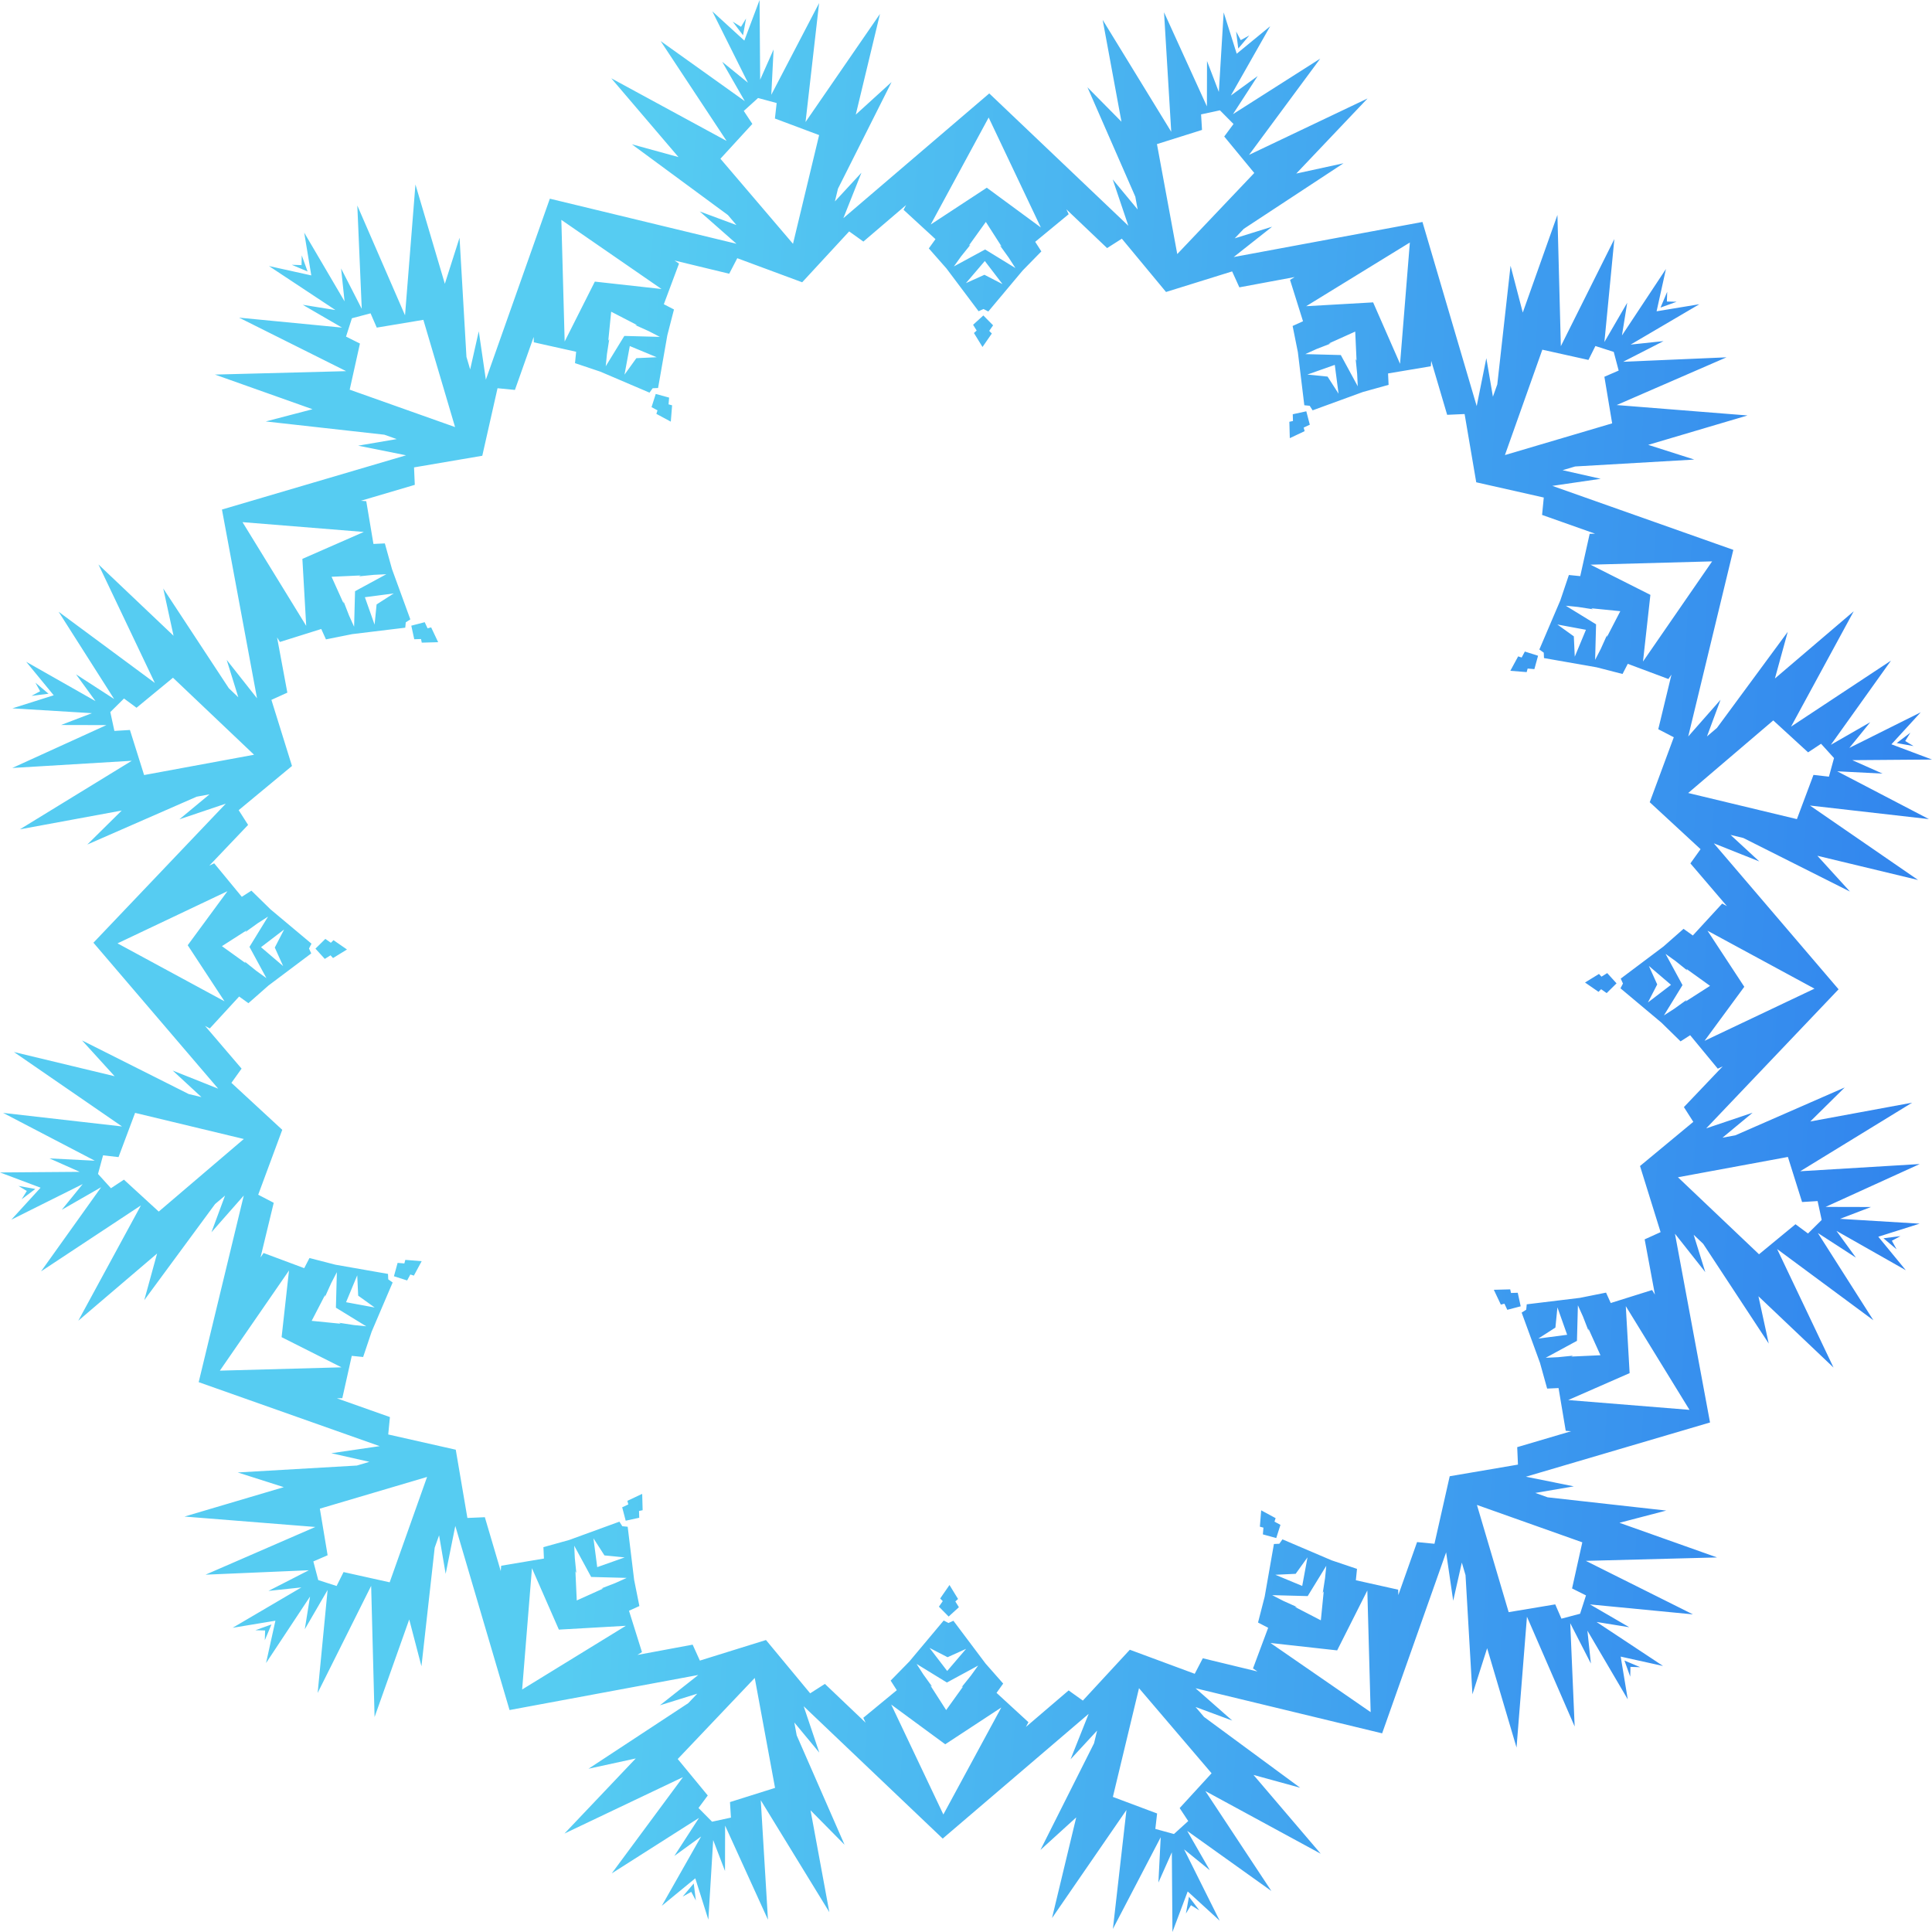<svg width="92" height="92" fill="none" xmlns="http://www.w3.org/2000/svg"><path d="m89.69 58.965.623.526-.224-.408.41-.22-.81.102ZM77.354 79.073l.276.767.01-.465.465.015-.751-.317ZM56.617 90.319l-.144.802.24-.397.396.245-.492-.65Zm-23.582-.63-.526.624.408-.224.22.41-.102-.81ZM12.927 77.355l-.767.276.465.01-.015.465.317-.751ZM1.681 56.617l-.802-.144.398.24-.246.396.65-.492Zm.63-23.582-.624-.526.224.408-.41.22.81-.102Zm12.335-20.108-.277-.767-.01.465-.464-.015.751.317ZM35.383 1.681l.144-.802-.24.398-.396-.246.492.65Zm23.582.63.526-.624-.408.224-.22-.41.102.81Zm20.108 12.335.767-.277-.465-.01.015-.464-.317.751Zm11.246 20.737.802.144-.397-.24.245-.396-.65.492Zm-3.572 22.709-.652.646-.596-.441-1.736 1.43-3.861-3.667 5.236-.967.675 2.146.74-.045.194.898ZM75.242 76.845l-.888.234-.295-.68-2.218.37-1.511-5.106 5.018 1.781-.488 2.196.663.331-.281.874Zm-19.34 10.489-.886-.242.084-.736-2.106-.789 1.244-5.177 3.456 4.051-1.52 1.658.408.618-.68.617Zm-21.994-.587-.646-.652.441-.596-1.43-1.736 3.667-3.861.967 5.236-2.146.675.045.74-.898.194ZM15.155 75.242l-.234-.888.68-.295-.37-2.218 5.106-1.511-1.781 5.018-2.196-.488-.331.663-.874-.281ZM4.667 55.902l.24-.886.737.084.789-2.106 5.177 1.244-4.051 3.456-1.658-1.52-.618.408-.616-.68Zm.586-21.994.652-.646.596.441 1.736-1.43 3.861 3.667-5.236.967-.675-2.146-.74.045-.194-.898Zm11.505-18.753.888-.234.295.68 2.219-.37 1.51 5.106-5.018-1.781.488-2.196-.663-.331.281-.874Zm19.34-10.488.886.24-.084.737 2.106.789-1.244 5.177-3.456-4.051 1.52-1.658-.408-.618.68-.616Zm21.994.586.646.652-.441.596 1.43 1.736-3.667 3.861-.967-5.236 2.146-.675-.045-.74.898-.194Zm18.753 11.505.234.888-.68.295.37 2.219-5.106 1.51 1.781-5.018 2.196.488.331-.663.874.281Zm10.489 19.34-.242.886-.736-.084-.789 2.106-5.177-1.244 4.051-3.456 1.658 1.52.618-.408.617.68Zm-8.419 10.78-.398-.882 1.054.9-1.1.842.444-.86Zm-3.97-16.575-.786-.565 1.362.252-.532 1.28-.045-.967Zm-11.727-12.37-.963-.096 1.306-.462.18 1.373-.523-.814Zm-16.34-4.848-.882.398.9-1.054.842 1.1-.86-.444Zm-16.575 3.97-.565.786.252-1.362 1.28.532-.967.045Zm-12.37 11.727-.096.963-.462-1.306 1.373-.18-.814.523Zm-4.848 16.34.398.882-1.054-.9 1.1-.842-.444.86Zm3.97 16.575.786.565-1.362-.252.532-1.28.045.967Zm11.727 12.37.963.096-1.306.463-.18-1.374.523.814Zm16.34 4.848.882-.398-.9 1.054-.842-1.1.86.444Zm16.575-3.97.565-.786-.252 1.362-1.28-.532.967-.045Zm12.37-11.727.096-.963.463 1.306-1.374.18.814-.523Zm6.052-16.308-.807-1.487.478.343.56.45-.048-.082 1.129.811-1.17.75.052-.08-.584.42-.495.318.885-1.443ZM76.003 29.73l-1.442-.885.585.058.71.11-.083-.047 1.384.138-.639 1.235.005-.095-.295.655-.27.523.045-1.692ZM63.848 16.907l-1.692-.045.536-.242.67-.26h-.095l1.267-.571.064 1.388-.043-.085.072.715.028.588-.807-1.488ZM46.91 11.88l-1.487.807.343-.478.45-.56-.082.048.811-1.129.75 1.17-.08-.052.42.584.318.495-1.443-.885ZM29.73 15.997l-.885 1.443.058-.586.11-.71-.047.083.138-1.384 1.235.639-.095-.005.655.295.523.27-1.692-.045ZM16.907 28.152l-.045 1.692-.242-.536-.26-.67v.095l-.571-1.267 1.388-.064-.085.043.715-.072.588-.028-1.488.807ZM11.88 45.09l.807 1.488-.478-.344-.56-.45.048.082-1.129-.811 1.17-.75-.052.08.584-.42.495-.318-.885 1.443Zm4.116 17.181 1.443.885-.586-.058-.71-.11.083.047-1.384-.138.639-1.235-.005.095.295-.655.27-.523-.045 1.692Zm12.155 12.822 1.692.045-.536.242-.67.26h.095l-1.267.572-.064-1.39.043.086-.072-.715-.028-.588.807 1.488ZM45.09 80.12l1.488-.807-.344.478-.45.56.082-.048-.811 1.129-.75-1.17.08.052-.42-.584-.318-.495 1.443.885Zm17.181-4.116.885-1.442-.058.585-.11.71.047-.083-.138 1.384-1.235-.639.095.005-.655-.295-.523-.27 1.692.045Zm12.822-12.155.045-1.692.242.536.26.67v-.095l.572 1.267-1.39.064.086-.043-.715.072-.588.028 1.488-.807Zm7.968-16.86-1.752-2.67 5.095 2.76-5.235 2.484 1.892-2.573ZM78.59 28.327l-2.852-1.437 5.792-.158-3.292 4.77.352-3.175ZM65.386 14.399l-3.188.182 4.938-3.033-.467 5.776-1.282-2.925ZM46.99 8.939l-2.67 1.752 2.759-5.095 2.484 5.235-2.573-1.892ZM28.326 13.41l-1.437 2.852-.158-5.792 4.77 3.292-3.175-.352ZM14.399 26.613l.182 3.189-3.033-4.938 5.776.467-2.925 1.282Zm-5.46 18.398 1.752 2.67-5.095-2.759 5.235-2.484-1.892 2.573Zm4.471 18.663 2.852 1.437-5.792.158 3.292-4.77-.352 3.175Zm13.203 13.927 3.189-.182-4.938 3.033.467-5.776 1.282 2.925Zm18.398 5.46 2.67-1.752-2.759 5.095-2.484-5.235 2.573 1.892Zm18.663-4.471 1.437-2.852.158 5.792-4.77-3.292 3.175.352Zm13.927-13.204-.182-3.188 3.033 4.938-5.776-.467 2.925-1.282Zm9.95-18.277-5.94-6.95 2.165.862-1.368-1.264.606.146 5.078 2.552-1.55-1.704 4.795 1.153-5.148-3.545 5.664.646-4.367-2.277 2.159.11-1.441-.64L92 36.169l-1.932-.726 1.393-1.523-3.397 1.695.994-1.224-1.874 1.076 2.862-4.008-4.757 3.142 2.983-5.492-3.752 3.2.61-2.221-3.371 4.576-.475.404.647-1.746-1.539 1.748 2.147-8.886-8.619-3.047 2.305-.337-1.817-.41.598-.177 5.674-.329-2.194-.7 4.729-1.4-6.23-.496 5.228-2.272-4.92.211 1.923-.984-1.567.166 3.273-1.922-2.037.337.446-2.016-2.095 3.166.25-1.557-1.086 1.87.474-4.903-2.548 5.1-.163-6.248-1.65 4.647-.582-2.228-.631 5.648-.209.588-.313-1.836-.459 2.283-2.583-8.768-8.988 1.67 1.828-1.444-1.779.553.43-.452 4.749-3.122-2.25.49 3.395-3.576-5.643 2.686 3.39-4.583-4.155 2.644 1.175-1.814-1.275.927 1.873-3.301-1.595 1.31L58.27.59l-.23 3.789-.563-1.473-.005 2.161L55.43.585l.343 5.69L52.508.946l.895 4.85-1.619-1.639 2.278 5.207.113.613-1.189-1.434.745 2.208-6.623-6.302-6.948 5.94.861-2.165-1.264 1.368.146-.606 2.552-5.078-1.704 1.55L41.904.663l-3.545 5.148.646-5.664-2.277 4.367.11-2.159-.64 1.441L36.17 0l-.726 1.932L33.92.54l1.695 3.397-1.224-.994 1.076 1.874-4.008-2.862L34.6 6.711l-5.492-2.983 3.2 3.752-2.221-.61 4.576 3.371.404.475-1.746-.647 1.748 1.539-8.886-2.147-3.047 8.619-.337-2.305-.41 1.817-.177-.598-.329-5.674-.7 2.194-1.4-4.729-.496 6.23-2.272-5.228.211 4.92-.984-1.924.166 1.568-1.922-3.273.337 2.037-2.016-.446 3.166 2.095-1.557-.25 1.87 1.086-4.903-.474 5.1 2.548-6.248.163 4.647 1.65-2.228.582 5.648.631.588.209-1.836.313 2.283.459-8.768 2.583 1.67 8.988-1.444-1.828.553 1.779-.452-.43-3.122-4.749.49 2.25-3.576-3.395 2.686 5.643-4.583-3.391 2.644 4.156-1.814-1.175.927 1.275-3.301-1.873 1.31 1.595-1.968.622 3.789.23-1.473.563 2.161.005L.585 36.57l5.69-.343-5.329 3.265 4.85-.895-1.639 1.619 5.207-2.278.613-.113-1.434 1.189 2.208-.744-6.302 6.621 5.94 6.95-2.165-.862 1.368 1.264-.606-.146-5.078-2.552 1.55 1.704-4.795-1.153 5.148 3.545-5.664-.646 4.367 2.277-2.159-.11 1.441.64L0 55.831l1.932.726L.54 58.08l3.397-1.695-.994 1.224 1.874-1.076-2.862 4.008L6.711 57.4l-2.983 5.492 3.752-3.2-.61 2.221 3.371-4.576.475-.404-.647 1.746 1.539-1.748-2.147 8.886 8.619 3.047-2.305.337 1.816.41-.597.177-5.674.329 2.194.7-4.729 1.4 6.23.496-5.228 2.272 4.92-.211-1.924.984 1.568-.166-3.273 1.922 2.037-.337-.446 2.016 2.095-3.166-.25 1.557 1.086-1.87-.474 4.903 2.548-5.1.163 6.248 1.65-4.647.582 2.228.631-5.648.209-.588.313 1.836.459-2.283 2.583 8.768 8.988-1.67-1.828 1.444 1.779-.553-.43.452-4.749 3.122 2.25-.49-3.395 3.576 5.643-2.686-3.391 4.583 4.156-2.644-1.175 1.814 1.275-.927-1.873 3.302 1.595-1.31.622 1.968.23-3.79.563 1.473.005-2.161 2.041 4.482-.343-5.69 3.265 5.329-.895-4.85 1.619 1.639-2.278-5.207-.113-.613 1.189 1.434-.744-2.208 6.621 6.302 6.95-5.94-.862 2.165 1.264-1.368-.146.606-2.552 5.078 1.704-1.55-1.153 4.795 3.545-5.148-.646 5.664 2.277-4.367-.11 2.159.64-1.441.029 3.796.726-1.932 1.523 1.393-1.695-3.397 1.224.994-1.076-1.874 4.008 2.862-3.142-4.757 5.492 2.983-3.2-3.752 2.221.61-4.576-3.371-.404-.475 1.746.647-1.748-1.539 8.886 2.147 3.047-8.619.337 2.305.41-1.817.177.598.329 5.674.7-2.194 1.4 4.729.496-6.23 2.272 5.228-.211-4.92.984 1.923-.166-1.567 1.922 3.273-.337-2.037 2.016.446-3.166-2.095 1.557.25-1.87-1.086 4.903.474-5.1-2.548 6.248-.163-4.647-1.65 2.228-.582-5.648-.631-.588-.209 1.836-.313-2.283-.459 8.768-2.583-1.67-8.988 1.444 1.828-.553-1.779.452.43 3.122 4.749-.49-2.25 3.576 3.395-2.686-5.643 4.583 3.39-2.644-4.155 1.814 1.175-.927-1.275 3.302 1.873-1.31-1.595 1.968-.622-3.79-.23 1.473-.563-2.161-.005 4.482-2.041-5.69.343 5.329-3.265-4.85.895 1.639-1.619-5.207 2.278-.613.113 1.434-1.189-2.208.744 6.302-6.621ZM78.558 38.2l2.421 2.237-.484.677 1.74 2.035-.227-.122-1.397 1.52-.442-.317-.954.84-2.037 1.53.106.235-.118.228 1.952 1.636.909.89.457-.293L81.8 50.89l.232-.11-1.846 1.939.448.702-2.538 2.104.98 3.148-.759.344.49 2.632-.135-.219-1.97.618-.224-.495-1.247.25-2.529.307-.025.256-.217.139.873 2.392.341 1.226.543-.025.342 2.036.256.02-2.567.758.036.831-3.25.554-.726 3.216-.828-.081-.893 2.523-.007-.256-2.015-.45.054-.541-1.206-.406-2.343-1-.15.21-.257.011-.44 2.509-.317 1.231.483.25-.722 1.935.21.146-2.601-.629-.384.739-3.091-1.145-2.237 2.421-.677-.484-2.035 1.74.122-.227-1.52-1.397.317-.442-.84-.954-1.53-2.037-.235.106-.228-.118-1.636 1.952-.89.909.293.457L41.11 81.8l.11.232-1.939-1.846-.702.448-2.104-2.538-3.148.98-.344-.759-2.632.49.219-.135-.618-1.97.495-.224-.25-1.247-.307-2.529-.256-.025-.139-.217-2.392.873-1.226.341.025.543-2.036.342-.02.256-.758-2.567-.831.036-.554-3.25-3.216-.726.081-.828-2.523-.893.256-.007.45-2.015.542.054.405-1.206 1-2.342-.21-.15-.011-.258-2.509-.44-1.231-.317-.25.483-1.935-.722-.146.21.629-2.601-.739-.384 1.145-3.091-2.421-2.237.484-.677-1.74-2.035.226.122 1.398-1.52.442.317.954-.84 2.037-1.53-.106-.234.118-.23-1.952-1.635-.909-.89-.457.293L10.2 41.11l-.232.11 1.846-1.939-.448-.702 2.538-2.104-.98-3.148.759-.344-.49-2.632.135.219 1.97-.618.224.495 1.247-.25 2.529-.307.025-.256.217-.139-.873-2.392-.341-1.226-.543.025-.342-2.036-.256-.02 2.567-.758-.036-.831 3.25-.554.726-3.216.828.081.893-2.523.007.256 2.015.45-.054.542 1.206.405 2.342 1 .15-.21.258-.011.44-2.509.317-1.231-.483-.25.723-1.935-.212-.146 2.602.629.384-.739 3.091 1.146 2.237-2.422.677.484 2.035-1.74-.122.227 1.52 1.397-.317.442.84.954 1.53 2.037.235-.106.228.118 1.636-1.952.89-.909-.293-.457L50.89 10.2l-.11-.232 1.939 1.846.702-.448 2.104 2.538 3.148-.98.344.759 2.632-.49-.219.135.618 1.97-.495.224.25 1.247.307 2.529.256.025.139.217 2.392-.873 1.226-.341-.025-.543 2.036-.342.02-.256.758 2.568.831-.037.554 3.25 3.216.726-.081.828 2.523.893-.256.007-.45 2.015-.541-.054-.406 1.206-1 2.342.21.15.011.258 2.509.44 1.231.317.25-.483 1.935.723.146-.212-.629 2.602.739.384-1.145 3.091Zm-1.58 8.626-.444-.488-.274.17-.118-.13-.665.408.642.444.125-.124.264.184.47-.464Zm-3.737-15.6-.629-.2-.152.284-.167-.054-.372.687.778.062.046-.169.321.027.175-.636Zm-11.036-11.64-.645.14.01.322-.172.037.021.78.706-.334-.045-.17.292-.137-.167-.639Zm-15.379-4.564-.488.444.17.274-.13.118.408.665.444-.642-.124-.125.184-.264-.464-.47Zm-15.6 3.737-.2.629.284.152-.054.168.687.371.062-.778-.169-.046.027-.321-.636-.175Zm-11.64 11.036.14.645.322-.01.037.172.78-.021-.334-.706-.17.045-.137-.292-.639.167Zm-4.564 15.379.444.488.274-.17.118.13.665-.408-.642-.444-.125.124-.264-.184-.47.464Zm3.737 15.6.629.2.152-.284.168.054.371-.687-.778-.063-.046.17-.321-.027-.175.636Zm11.036 11.64.645-.14-.01-.322.172-.037-.021-.78-.706.334.045.17-.292.137.167.639Zm15.379 4.564.488-.444-.17-.274.13-.118-.408-.665-.444.642.124.125-.184.264.464.47Zm15.6-3.737.2-.629-.284-.152.054-.167-.687-.372-.063.778.17.046-.027.321.636.175Zm11.64-11.036-.14-.645-.322.01-.037-.172-.78.021.334.706.17-.045.137.292.639-.167Z" fill="url(#a)"/><defs><linearGradient id="a" x1="0" y1="0" x2="98.013" y2="5.45" gradientUnits="userSpaceOnUse"><stop offset=".318" stop-color="#56CCF2"/><stop offset="1" stop-color="#2F80ED"/></linearGradient></defs></svg>